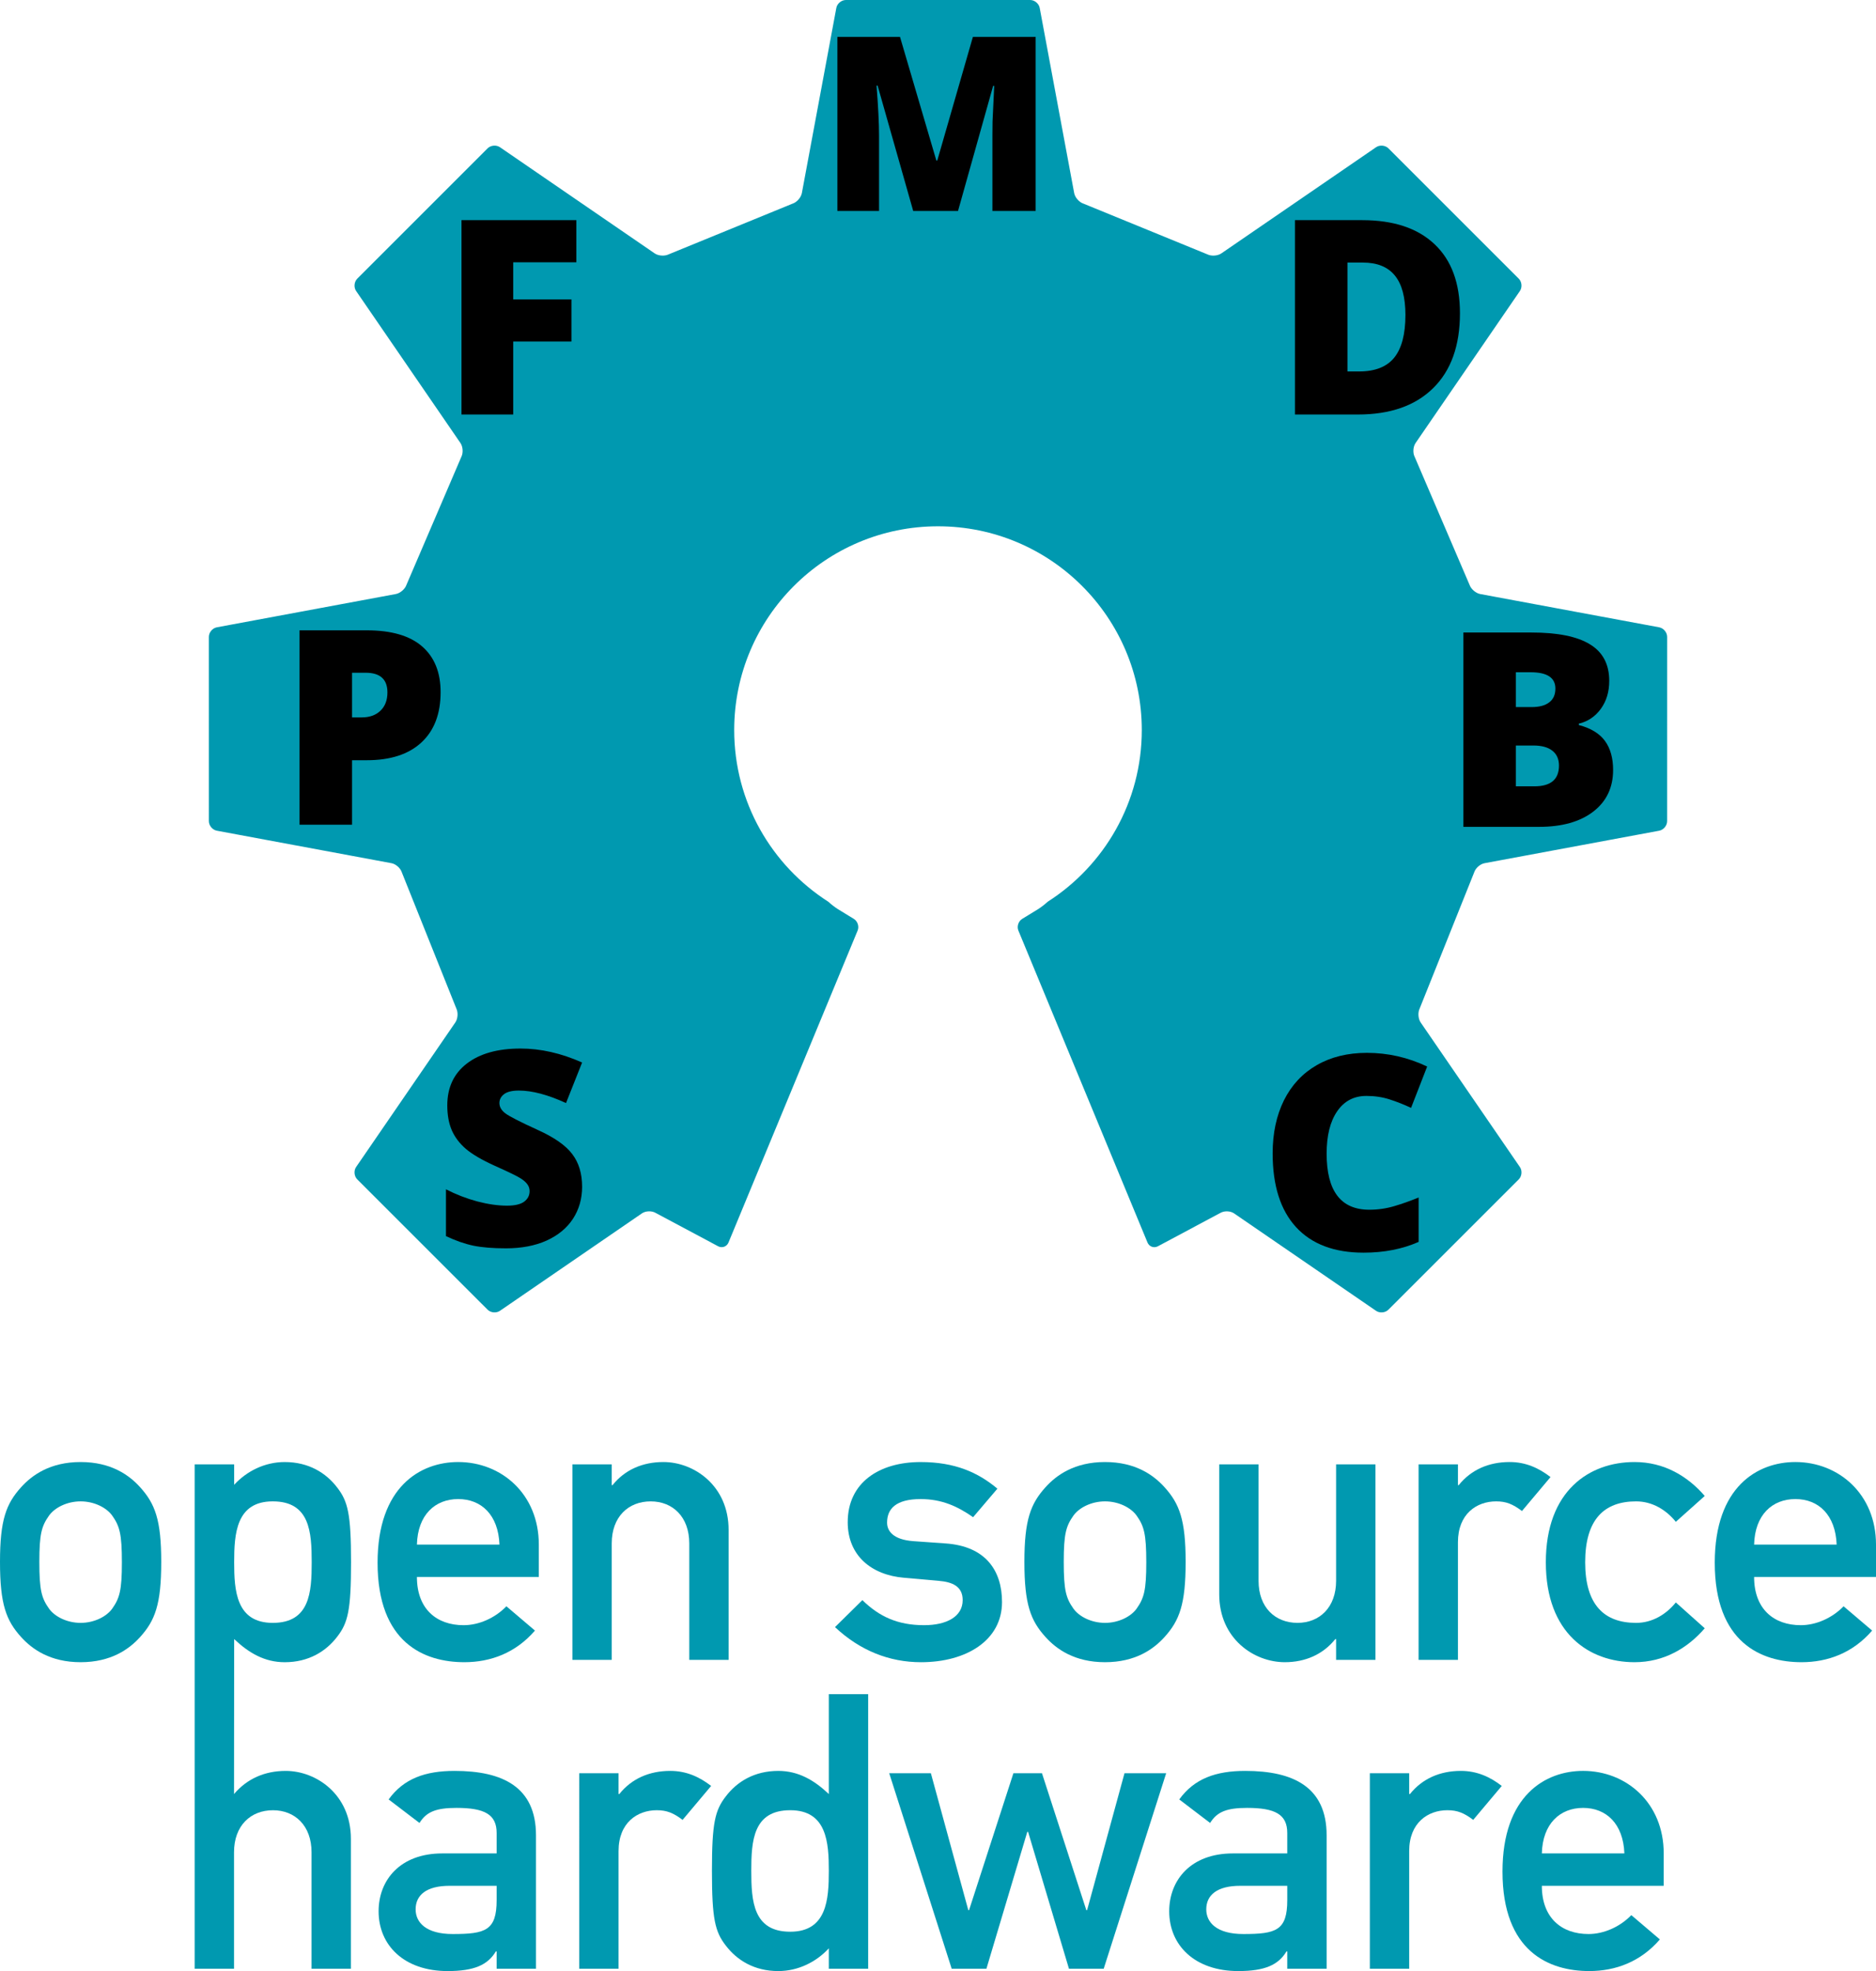 <?xml version="1.0" encoding="UTF-8" standalone="no"?>
<!-- Generator: Adobe Illustrator 13.0.2, SVG Export Plug-In . SVG Version: 6.00 Build 14948)  -->

<svg
   xmlns:dc="http://purl.org/dc/elements/1.1/"
   xmlns:cc="http://creativecommons.org/ns#"
   xmlns:rdf="http://www.w3.org/1999/02/22-rdf-syntax-ns#"
   xmlns:svg="http://www.w3.org/2000/svg"
   xmlns="http://www.w3.org/2000/svg"
   xmlns:sodipodi="http://sodipodi.sourceforge.net/DTD/sodipodi-0.dtd"
   xmlns:inkscape="http://www.inkscape.org/namespaces/inkscape"
   version="1.2"
   id="Layer_1"
   x="0px"
   y="0px"
   viewBox="0 0 172.238 180.994"
   xml:space="preserve"
   inkscape:version="0.91 r13725"
   sodipodi:docname="oshw-logo2.svg"><defs
     id="defs3375" /><sodipodi:namedview
     pagecolor="#ffffff"
     bordercolor="#666666"
     borderopacity="1"
     objecttolerance="10"
     gridtolerance="10"
     guidetolerance="10"
     inkscape:pageopacity="0"
     inkscape:pageshadow="2"
     inkscape:window-width="1855"
     inkscape:window-height="1056"
     id="namedview3373"
     showgrid="false"
     inkscape:zoom="5.044366"
     inkscape:cx="63.519533"
     inkscape:cy="97.691521"
     inkscape:window-x="1985"
     inkscape:window-y="24"
     inkscape:window-maximized="1"
     inkscape:current-layer="Layer_1" /><path
     fill="#0099B0"
     d="M152.336,57.604l-16.439-3.057c-0.4-0.075-0.838-0.451-0.973-0.837l-5.039-11.756  c-0.188-0.363-0.152-0.933,0.08-1.271l9.578-13.96c0.229-0.336,0.184-0.847-0.105-1.136l-11.963-11.963  c-0.289-0.289-0.799-0.336-1.135-0.105l-14.205,9.748c-0.336,0.231-0.912,0.272-1.277,0.092l-11.396-4.665  c-0.387-0.128-0.764-0.561-0.84-0.962L95.457,0.729C95.383,0.328,94.988,0,94.58,0H77.66c-0.407,0-0.802,0.328-0.876,0.729  L73.62,17.732c-0.076,0.401-0.452,0.834-0.84,0.962l-11.397,4.665c-0.366,0.18-0.942,0.139-1.277-0.092l-14.204-9.748  c-0.337-0.231-0.848-0.184-1.136,0.105L32.802,25.587c-0.288,0.289-0.336,0.8-0.105,1.136l9.579,13.96  c0.23,0.338,0.266,0.908,0.079,1.271l-5.04,11.756c-0.134,0.386-0.571,0.762-0.973,0.837l-16.438,3.057  c-0.402,0.076-0.729,0.47-0.729,0.878l0.001,16.919c0,0.408,0.328,0.805,0.729,0.878l16.035,2.984  c0.401,0.073,0.83,0.454,0.952,0.843l5.006,12.505c0.179,0.367,0.137,0.941-0.095,1.277l-9.108,13.273  c-0.23,0.336-0.183,0.848,0.105,1.137l11.965,11.963c0.288,0.287,0.799,0.334,1.136,0.105l13.038-8.949  c0.336-0.23,0.899-0.248,1.25-0.043l5.75,3.07c0.364,0.186,0.789,0.029,0.945-0.348L78.74,85.449c0.157-0.377,0-0.858-0.348-1.071  l-1.439-0.881c-0.266-0.162-0.627-0.441-0.91-0.697c-5.191-3.324-8.635-9.139-8.635-15.761c0-10.334,8.378-18.711,18.711-18.711  c10.333,0,18.71,8.377,18.71,18.711c0,6.622-3.443,12.437-8.635,15.761c-0.281,0.256-0.643,0.535-0.908,0.697l-1.439,0.881  c-0.346,0.213-0.504,0.694-0.348,1.071l11.855,28.648c0.156,0.377,0.58,0.533,0.945,0.348l5.75-3.07  c0.352-0.205,0.914-0.188,1.25,0.043l13.039,8.949c0.336,0.229,0.848,0.182,1.135-0.105l11.965-11.963  c0.289-0.289,0.336-0.801,0.105-1.137l-9.109-13.273c-0.23-0.336-0.273-0.91-0.094-1.277l5.006-12.505  c0.123-0.389,0.549-0.77,0.951-0.843l16.035-2.984c0.4-0.073,0.729-0.47,0.729-0.878l0.002-16.919  C153.064,58.074,152.736,57.68,152.336,57.604"
     id="path3337" /><path
     fill-rule="evenodd"
     fill="#0099B0"
     d="M45.597,180.781h3.613v-12.254c0-4.426-3.046-5.914-7.473-5.914  c-2.692,0-4.675,0.707-6.056,2.621l2.833,2.16c0.637-1.027,1.523-1.383,3.4-1.383c2.585,0,3.683,0.604,3.683,2.303v1.877h-4.994  c-3.86,0-5.843,2.445-5.843,5.313c0,3.117,2.337,5.49,6.339,5.49c2.444,0,3.684-0.566,4.427-1.807h0.071V180.781z M45.597,174.476  c0,2.799-1.027,3.117-4.037,3.117c-2.444,0-3.401-1.063-3.401-2.266c0-1.311,0.992-2.162,3.118-2.162h4.32V174.476z"
     id="path3339" /><path
     fill-rule="evenodd"
     fill="#0099B0"
     d="M53.178,180.781h3.612v-10.803c0-2.619,1.736-3.754,3.507-3.754  c0.921,0,1.523,0.248,2.373,0.887l2.62-3.117c-1.098-0.85-2.301-1.381-3.754-1.381c-1.912,0-3.542,0.709-4.675,2.125H56.79v-1.912  h-3.612V180.781z"
     id="path3341" /><path
     fill-rule="evenodd"
     fill="#0099B0"
     d="M76.095,180.781h3.612v-25.217h-3.612v9.174c-1.346-1.275-2.798-2.125-4.64-2.125  c-2.196,0-3.789,0.99-4.816,2.338c-0.992,1.273-1.275,2.441-1.275,6.836c0,4.426,0.283,5.594,1.275,6.869  c1.027,1.346,2.62,2.338,4.816,2.338c1.842,0,3.507-0.852,4.64-2.09V180.781z M72.553,166.224c3.365,0,3.542,2.977,3.542,5.563  c0,2.621-0.177,5.594-3.542,5.594c-3.4,0-3.577-2.797-3.577-5.594C68.976,169.023,69.153,166.224,72.553,166.224"
     id="path3343" /><polygon
     fill-rule="evenodd"
     fill="#0099B0"
     points="98.143,180.781 101.332,180.781 107.068,162.826 103.242,162.826   99.809,175.398 99.736,175.398 95.664,162.826 93.043,162.826 88.971,175.398 88.9,175.398 85.464,162.826 81.64,162.826   87.377,180.781 90.564,180.781 94.318,168.208 94.389,168.208 "
     id="polygon3345" /><path
     fill-rule="evenodd"
     fill="#0099B0"
     d="M118.186,180.781h3.613v-12.254c0-4.426-3.047-5.914-7.473-5.914  c-2.691,0-4.676,0.707-6.057,2.621l2.834,2.16c0.637-1.027,1.521-1.383,3.398-1.383c2.586,0,3.684,0.604,3.684,2.303v1.877h-4.994  c-3.859,0-5.844,2.445-5.844,5.313c0,3.117,2.338,5.49,6.34,5.49c2.443,0,3.684-0.566,4.428-1.807h0.07V180.781z M118.186,174.476  c0,2.799-1.027,3.117-4.037,3.117c-2.443,0-3.4-1.063-3.4-2.266c0-1.311,0.992-2.162,3.117-2.162h4.32V174.476z"
     id="path3347" /><path
     fill-rule="evenodd"
     fill="#0099B0"
     d="M125.768,180.781h3.611v-10.803c0-2.619,1.734-3.754,3.506-3.754  c0.922,0,1.523,0.248,2.373,0.887l2.621-3.117c-1.098-0.85-2.303-1.381-3.754-1.381c-1.912,0-3.541,0.709-4.674,2.125h-0.072v-1.912  h-3.611V180.781z"
     id="path3349" /><path
     fill-rule="evenodd"
     fill="#0099B0"
     d="M152.748,173.167v-2.977c0-4.639-3.434-7.578-7.4-7.578  c-3.471,0-7.402,2.266-7.402,9.242c0,7.367,4.285,9.139,7.969,9.139c2.408,0,4.709-0.85,6.48-2.904l-2.621-2.232  c-1.063,1.1-2.551,1.736-3.93,1.736c-2.48,0-4.285-1.488-4.285-4.426H152.748z M141.559,170.191c0.07-2.727,1.664-4.18,3.789-4.18  s3.684,1.453,3.789,4.18H141.559z"
     id="path3351" /><path
     fill-rule="evenodd"
     fill="#0099B0"
     d="M0,143.425c0,3.895,0.566,5.383,1.947,6.906c0.992,1.098,2.657,2.301,5.455,2.301  c2.797,0,4.462-1.203,5.454-2.301c1.381-1.523,1.948-3.012,1.948-6.906c0-3.861-0.567-5.348-1.948-6.871  c-0.992-1.098-2.657-2.303-5.454-2.303c-2.798,0-4.463,1.205-5.455,2.303C0.566,138.078,0,139.564,0,143.425 M11.191,143.46  c0,2.586-0.212,3.293-0.885,4.25c-0.532,0.744-1.665,1.311-2.904,1.311c-1.24,0-2.373-0.566-2.904-1.311  c-0.673-0.957-0.886-1.664-0.886-4.285c0-2.586,0.213-3.295,0.886-4.25c0.531-0.744,1.664-1.311,2.904-1.311  c1.239,0,2.372,0.566,2.904,1.311C10.979,140.13,11.191,140.839,11.191,143.46"
     id="path3353" /><path
     fill-rule="evenodd"
     fill="#0099B0"
     d="M49.469,144.806v-2.975c0-4.641-3.435-7.58-7.401-7.58  c-3.472,0-7.402,2.268-7.402,9.244c0,7.365,4.285,9.137,7.968,9.137c2.409,0,4.71-0.85,6.481-2.904l-2.621-2.23  c-1.062,1.098-2.549,1.736-3.93,1.736c-2.48,0-4.286-1.488-4.286-4.428H49.469z M38.278,141.832c0.071-2.729,1.665-4.18,3.79-4.18  s3.683,1.451,3.789,4.18H38.278z"
     id="path3355" /><path
     fill-rule="evenodd"
     fill="#0099B0"
     d="M52.552,152.419h3.612v-10.693c0-2.445,1.523-3.861,3.577-3.861  c2.019,0,3.542,1.416,3.542,3.861v10.693h3.612v-11.934c0-4.074-3.187-6.234-5.985-6.234c-1.912,0-3.542,0.709-4.674,2.125h-0.072  v-1.912h-3.612V152.419z"
     id="path3357" /><path
     fill-rule="evenodd"
     fill="#0099B0"
     d="M76.662,149.41c2.302,2.16,4.994,3.223,7.898,3.223c4.179,0,7.437-2.018,7.437-5.525  c0-2.867-1.486-5.135-5.206-5.383l-2.975-0.211c-1.806-0.143-2.372-0.922-2.372-1.701c0-1.238,0.779-2.16,3.08-2.16  c1.949,0,3.402,0.674,4.818,1.664l2.23-2.619c-1.771-1.488-3.895-2.445-7.049-2.445c-3.789,0-6.693,1.877-6.693,5.525  c0,3.08,2.196,4.852,5.17,5.1l3.188,0.283c1.241,0.105,2.196,0.496,2.196,1.771c0,1.523-1.489,2.301-3.542,2.301  c-2.408,0-4.108-0.777-5.666-2.301L76.662,149.41z"
     id="path3359" /><path
     fill-rule="evenodd"
     fill="#0099B0"
     d="M94.051,143.425c0,3.895,0.568,5.383,1.949,6.906c0.992,1.098,2.656,2.301,5.453,2.301  c2.799,0,4.463-1.203,5.455-2.301c1.381-1.523,1.947-3.012,1.947-6.906c0-3.861-0.566-5.348-1.947-6.871  c-0.992-1.098-2.656-2.303-5.455-2.303c-2.797,0-4.461,1.205-5.453,2.303C94.619,138.078,94.051,139.564,94.051,143.425   M105.242,143.46c0,2.586-0.211,3.293-0.885,4.25c-0.531,0.744-1.664,1.311-2.904,1.311c-1.238,0-2.373-0.566-2.902-1.311  c-0.674-0.957-0.887-1.664-0.887-4.285c0-2.586,0.213-3.295,0.887-4.25c0.529-0.744,1.664-1.311,2.902-1.311  c1.24,0,2.373,0.566,2.904,1.311C105.031,140.13,105.242,140.839,105.242,143.46"
     id="path3361" /><path
     fill-rule="evenodd"
     fill="#0099B0"
     d="M111.939,146.4c0,4.072,3.188,6.232,6.021,6.232c1.875,0,3.506-0.709,4.639-2.125h0.07  v1.914h3.611v-17.957h-3.611v10.695c0,2.443-1.523,3.861-3.543,3.861c-2.053,0-3.576-1.418-3.576-3.861v-10.695h-3.611V146.4z"
     id="path3363" /><path
     fill-rule="evenodd"
     fill="#0099B0"
     d="M130.242,152.419h3.613v-10.801c0-2.621,1.734-3.754,3.506-3.754  c0.922,0,1.523,0.248,2.373,0.885l2.621-3.117c-1.1-0.85-2.301-1.381-3.754-1.381c-1.912,0-3.543,0.709-4.676,2.125h-0.07v-1.912  h-3.613V152.419z"
     id="path3365" /><path
     fill-rule="evenodd"
     fill="#0099B0"
     d="M153.859,147.144c-0.885,1.098-2.16,1.877-3.646,1.877  c-2.939,0-4.676-1.666-4.676-5.563c0-3.93,1.736-5.594,4.676-5.594c1.486,0,2.762,0.779,3.646,1.877l2.656-2.373  c-1.557-1.807-3.719-3.117-6.445-3.117c-4.143,0-8.145,2.621-8.145,9.207c0,6.555,4.002,9.174,8.145,9.174  c2.727,0,4.889-1.311,6.445-3.115L153.859,147.144z"
     id="path3367" /><path
     fill-rule="evenodd"
     fill="#0099B0"
     d="M172.238,144.806v-2.975c0-4.641-3.438-7.58-7.402-7.58  c-3.473,0-7.402,2.268-7.402,9.244c0,7.365,4.285,9.137,7.969,9.137c2.408,0,4.711-0.85,6.48-2.904l-2.621-2.23  c-1.063,1.098-2.549,1.736-3.93,1.736c-2.48,0-4.285-1.488-4.285-4.428H172.238z M161.047,141.832c0.07-2.729,1.664-4.18,3.789-4.18  s3.682,1.451,3.789,4.18H161.047z"
     id="path3369" /><path
     fill="#0099B0"
     d="M25.041,149.021c3.4,0,3.577-2.799,3.577-5.561c0-2.799-0.177-5.596-3.577-5.596  c-3.364,0-3.542,2.975-3.542,5.596C21.499,146.046,21.676,149.021,25.041,149.021 M17.873,180.781v-46.316h3.626v1.877  c1.134-1.24,2.798-2.09,4.64-2.09c2.195,0,3.79,0.992,4.817,2.338c0.991,1.275,1.274,2.443,1.274,6.871  c0,4.391-0.283,5.561-1.274,6.834c-1.027,1.346-2.622,2.338-4.817,2.338c-1.842,0-3.294-0.85-4.64-2.125l-0.013,14.23  c1.204-1.416,2.833-2.125,4.745-2.125c2.798,0,5.985,2.16,5.985,6.232v11.936h-3.612v-10.695c0-2.445-1.523-3.861-3.542-3.861  c-2.054,0-3.576,1.416-3.576,3.861v10.695H17.873z"
     id="path3371" /><g
     inkscape:groupmode="layer"
     id="layer1"
     inkscape:label="Letters"><path
       d="m 47.118,38.062 -4.749,0 0,-17.847 10.547,0 0,3.87 -5.798,0 0,3.406 5.347,0 0,3.87 -5.347,0 0,6.702 z"
       style=""
       id="path3412" /><path
       d="m 134.04,28.761 q 0,4.468 -2.466,6.885 -2.454,2.417 -6.909,2.417 l -5.774,0 0,-17.847 6.177,0 q 4.297,0 6.628,2.197 2.344,2.197 2.344,6.348 z m -5.005,0.171 q 0,-2.454 -0.977,-3.638 -0.964,-1.184 -2.942,-1.184 l -1.404,0 0,9.998 1.074,0 q 2.197,0 3.223,-1.27 1.025,-1.282 1.025,-3.906 z"
       style=""
       id="path3418" /><path
       d="m 83.844,19.375 -3.269,-11.513 -0.098,0 q 0.23,2.941 0.23,4.57 l 0,6.943 -3.827,0 0,-15.985 5.751,0 3.335,11.349 0.087,0 3.269,-11.349 5.762,0 0,15.985 -3.969,0 0,-7.008 q 0,-0.547 0.011,-1.214 0.022,-0.667 0.153,-3.269 l -0.098,0 -3.225,11.491 -4.111,0 z"
       id="path3415"
       inkscape:connector-curvature="0" /><path
       d="m 134.354,58.08 6.226,0 q 3.638,0 5.396,1.086 1.77,1.074 1.77,3.357 0,1.501 -0.769,2.563 -0.769,1.062 -2.026,1.367 l 0,0.122 q 1.66,0.439 2.405,1.465 0.745,1.025 0.745,2.661 0,2.429 -1.831,3.833 -1.819,1.392 -4.968,1.392 l -6.946,0 0,-17.847 z m 4.822,6.848 1.453,0 q 1.038,0 1.599,-0.427 0.574,-0.427 0.574,-1.27 0,-1.501 -2.271,-1.501 l -1.355,0 0,3.198 z m 0,3.528 0,3.748 1.697,0 q 2.258,0 2.258,-1.904 0,-0.891 -0.61,-1.367 -0.598,-0.476 -1.746,-0.476 l -1.599,0 z"
       style=""
       id="path3421" /><path
       d="m 40.453,63.558 q 0,2.991 -1.77,4.626 -1.758,1.624 -5.005,1.624 l -1.355,0 0,5.92 -4.822,0 0,-17.847 6.177,0 q 3.381,0 5.078,1.477 1.697,1.477 1.697,4.199 z m -8.13,2.319 0.879,0 q 1.086,0 1.721,-0.61 0.647,-0.61 0.647,-1.685 0,-1.807 -2.002,-1.807 l -1.245,0 0,4.102 z"
       style=""
       id="path3409" /><path
       d="m 53.445,108.965 q 0,1.66 -0.842,2.954 -0.842,1.282 -2.429,2.002 -1.587,0.708 -3.723,0.708 -1.782,0 -2.991,-0.244 -1.208,-0.256 -2.515,-0.879 l 0,-4.297 q 1.379,0.708 2.869,1.111 1.489,0.391 2.734,0.391 1.074,0 1.575,-0.366 0.5,-0.378 0.5,-0.964 0,-0.366 -0.208,-0.635 -0.195,-0.281 -0.647,-0.562 -0.439,-0.281 -2.368,-1.147 -1.746,-0.793 -2.625,-1.538 -0.867,-0.745 -1.294,-1.709 -0.415,-0.964 -0.415,-2.283 0,-2.466 1.794,-3.845 1.794,-1.379 4.932,-1.379 2.771,0 5.652,1.282 l -1.477,3.723 q -2.502,-1.147 -4.321,-1.147 -0.94,0 -1.367,0.33 -0.427,0.33 -0.427,0.818 0,0.525 0.537,0.94 0.549,0.415 2.954,1.514 2.307,1.038 3.198,2.234 0.903,1.184 0.903,2.991 z"
       style=""
       id="path3447" /><path
       d="m 125.45,100.634 q -1.721,0 -2.686,1.416 -0.964,1.404 -0.964,3.882 0,5.151 3.918,5.151 1.184,0 2.295,-0.33 1.111,-0.33 2.234,-0.793 l 0,4.077 q -2.234,0.989 -5.054,0.989 -4.041,0 -6.201,-2.344 -2.148,-2.344 -2.148,-6.775 0,-2.771 1.038,-4.871 1.05,-2.1 3.003,-3.223 1.965,-1.135 4.614,-1.135 2.893,0 5.53,1.257 l -1.477,3.796 q -0.989,-0.464 -1.978,-0.781 -0.989,-0.317 -2.124,-0.317 z"
       style=""
       id="path3424" /></g></svg>